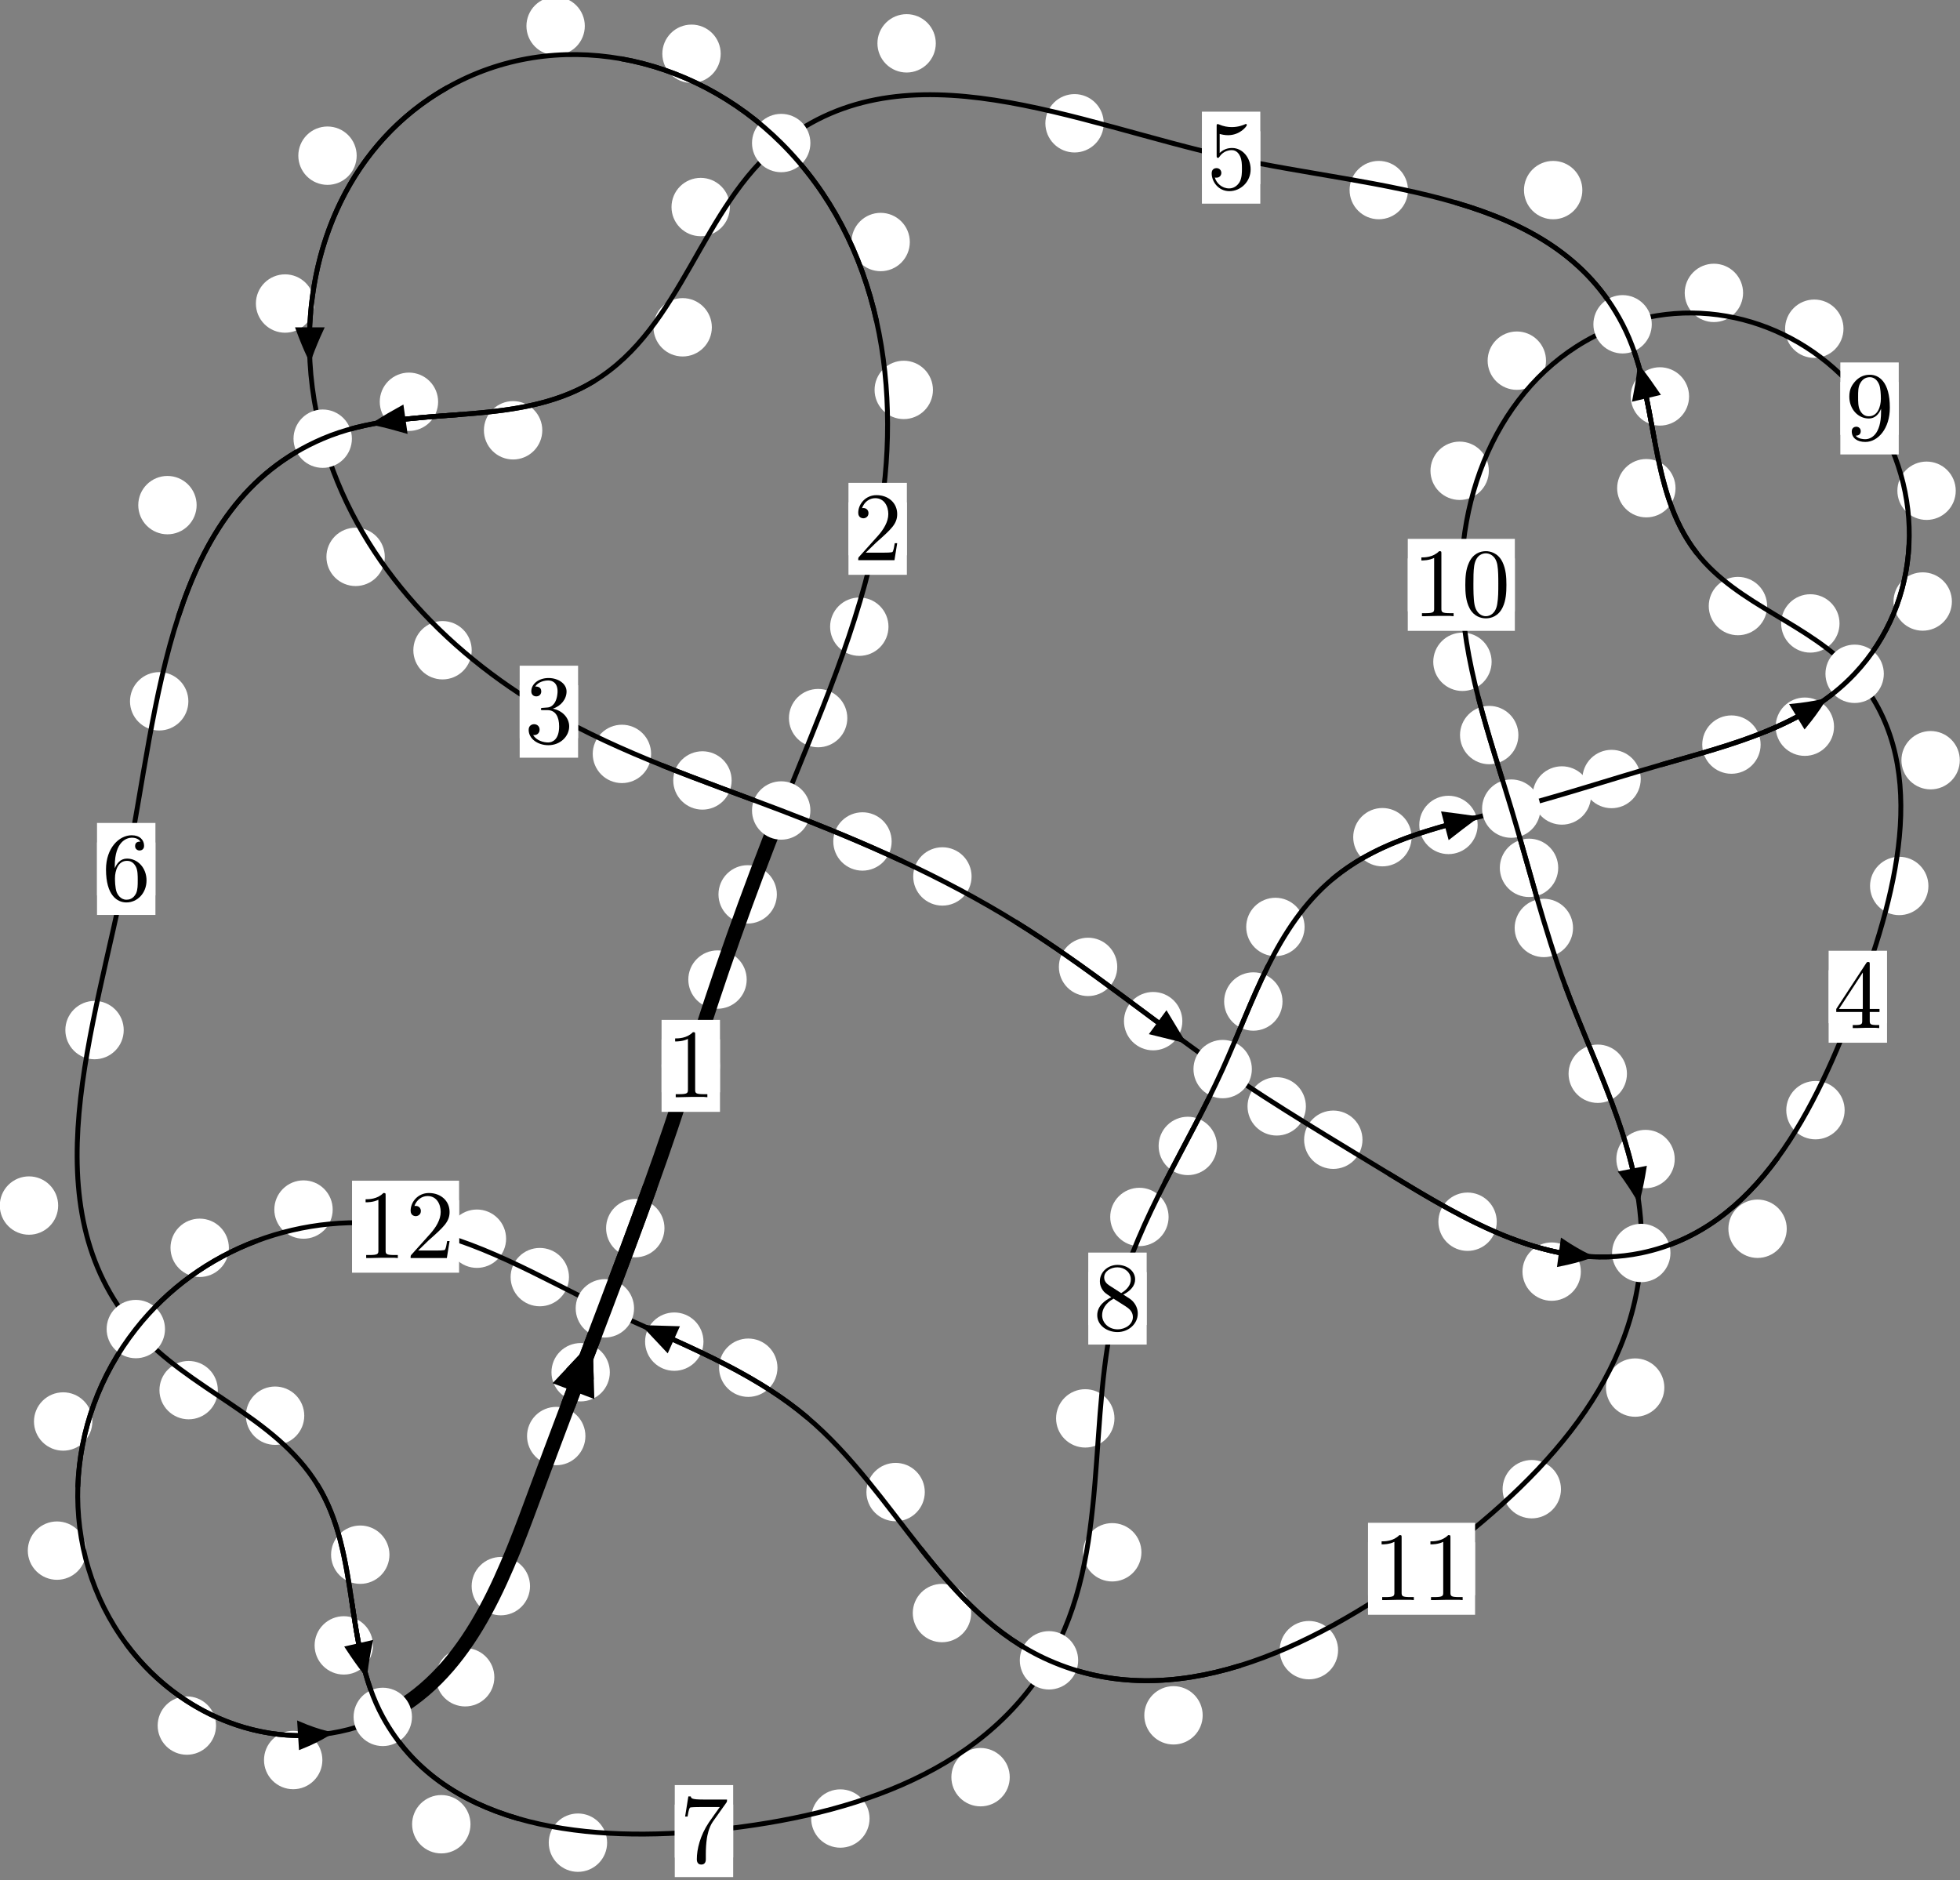 <?xml version="1.0"?>
<!-- Created by MetaPost 1.999 on 2021.07.06:0009 -->
<svg version="1.1" xmlns="http://www.w3.org/2000/svg" xmlns:xlink="http://www.w3.org/1999/xlink" width="200.717" height="192.554" viewBox="0 0 200.717 192.554">
<rect x="0" y="0" width="200.717" height="192.554" fill="#808080" stroke="none"/>
<!-- Original BoundingBox: -80.020538 -109.227600 120.696747 83.326172 -->
  <defs>
    <g transform="scale(0.01,0.01)" id="GLYPHcmr10_48">
      <path style="fill-rule: evenodd;" d="M460 -320C460 -400,455 -480,420 -554C374 -650,292 -666,250 -666C190 -666,117 -640,76 -547C44 -478,39 -400,39 -320C39 -245,43 -155,84 -79C127 2,200 22,249 22C303 22,379 1,423 -94C455 -163,460 -241,460 -320M249 -0C210 -0,151 -25,133 -121C122 -181,122 -273,122 -332C122 -396,122 -462,130 -516C149 -635,224 -644,249 -644C282 -644,348 -626,367 -527C377 -471,377 -395,377 -332C377 -257,377 -189,366 -125C351 -30,294 -0,249 -0"></path>
    </g>
    <g transform="scale(0.01,0.01)" id="GLYPHcmr10_49">
      <path style="fill-rule: evenodd;" d="M294 -640C294 -664,294 -666,271 -666C209 -602,121 -602,89 -602L89 -571C109 -571,168 -571,220 -597L220 -79C220 -43,217 -31,127 -31L95 -31L95 -0L257 -0L130 -3L217 -3L257 -3L297 -3L384 -3L419 -0L419 -31L387 -31C297 -31,294 -42,294 -79"></path>
    </g>
    <g transform="scale(0.01,0.01)" id="GLYPHcmr10_50">
      <path style="fill-rule: evenodd;" d="M127 -77L233 -180C389 -318,449 -372,449 -472C449 -586,359 -666,237 -666C124 -666,50 -574,50 -485C50 -429,100 -429,103 -429C120 -429,155 -441,155 -482C155 -508,137 -534,102 -534C94 -534,92 -534,89 -533C112 -598,166 -635,224 -635C315 -635,358 -554,358 -472C358 -392,308 -313,253 -251L61 -37C50 -26,50 -24,50 -0L421 -0L449 -174L424 -174C419 -144,412 -100,402 -85C395 -77,329 -77,307 -77"></path>
    </g>
    <g transform="scale(0.01,0.01)" id="GLYPHcmr10_51">
      <path style="fill-rule: evenodd;" d="M290 -352C372 -379,430 -449,430 -528C430 -610,342 -666,246 -666C145 -666,69 -606,69 -530C69 -497,91 -478,120 -478C151 -478,171 -500,171 -529C171 -579,124 -579,109 -579C140 -628,206 -641,242 -641C283 -641,338 -619,338 -529C338 -517,336 -459,310 -415C280 -367,246 -364,221 -363C213 -362,189 -360,182 -360C174 -359,167 -358,167 -348C167 -337,174 -337,191 -337L235 -337C317 -337,354 -269,354 -171C354 -35,285 -6,241 -6C198 -6,123 -23,88 -82C123 -77,154 -99,154 -137C154 -173,127 -193,98 -193C74 -193,42 -179,42 -135C42 -44,135 22,244 22C366 22,457 -69,457 -171C457 -253,394 -331,290 -352"></path>
    </g>
    <g transform="scale(0.01,0.01)" id="GLYPHcmr10_52">
      <path style="fill-rule: evenodd;" d="M294 -165L294 -78C294 -42,292 -31,218 -31L197 -31L197 -0L332 -0L238 -3L290 -3L332 -3L374 -3L427 -3L468 -0L468 -31L447 -31C373 -31,371 -42,371 -78L371 -165L471 -165L471 -196L371 -196L371 -651C371 -671,371 -677,355 -677C346 -677,343 -677,335 -665L28 -196L28 -165M300 -196L56 -196L300 -569"></path>
    </g>
    <g transform="scale(0.01,0.01)" id="GLYPHcmr10_53">
      <path style="fill-rule: evenodd;" d="M449 -201C449 -320,367 -420,259 -420C211 -420,168 -404,132 -369L132 -564C152 -558,185 -551,217 -551C340 -551,410 -642,410 -655C410 -661,407 -666,400 -666C399 -666,397 -666,392 -663C372 -654,323 -634,256 -634C216 -634,170 -641,123 -662C115 -665,113 -665,111 -665C101 -665,101 -657,101 -641L101 -345C101 -327,101 -319,115 -319C122 -319,124 -322,128 -328C139 -344,176 -398,257 -398C309 -398,334 -352,342 -334C358 -297,360 -258,360 -208C360 -173,360 -113,336 -71C312 -32,275 -6,229 -6C156 -6,99 -59,82 -118C85 -117,88 -116,99 -116C132 -116,149 -141,149 -165C149 -189,132 -214,99 -214C85 -214,50 -207,50 -161C50 -75,119 22,231 22C347 22,449 -74,449 -201"></path>
    </g>
    <g transform="scale(0.01,0.01)" id="GLYPHcmr10_54">
      <path style="fill-rule: evenodd;" d="M132 -328L132 -352C132 -605,256 -641,307 -641C331 -641,373 -635,395 -601C380 -601,340 -601,340 -556C340 -525,364 -510,386 -510C402 -510,432 -519,432 -558C432 -618,388 -666,305 -666C177 -666,42 -537,42 -316C42 -49,158 22,251 22C362 22,457 -72,457 -204C457 -331,368 -427,257 -427C189 -427,152 -376,132 -328M251 -6C188 -6,158 -66,152 -81C134 -128,134 -208,134 -226C134 -304,166 -404,256 -404C272 -404,318 -404,349 -342C367 -305,367 -254,367 -205C367 -157,367 -107,350 -71C320 -11,274 -6,251 -6"></path>
    </g>
    <g transform="scale(0.01,0.01)" id="GLYPHcmr10_55">
      <path style="fill-rule: evenodd;" d="M476 -609C485 -621,485 -623,485 -644L242 -644C120 -644,118 -657,114 -676L89 -676L56 -470L81 -470C84 -486,93 -549,106 -561C113 -567,191 -567,204 -567L411 -567C400 -551,321 -442,299 -409C209 -274,176 -135,176 -33C176 -23,176 22,222 22C268 22,268 -23,268 -33L268 -84C268 -139,271 -194,279 -248C283 -271,297 -357,341 -419"></path>
    </g>
    <g transform="scale(0.01,0.01)" id="GLYPHcmr10_56">
      <path style="fill-rule: evenodd;" d="M163 -457C117 -487,113 -521,113 -538C113 -599,178 -641,249 -641C322 -641,386 -589,386 -517C386 -460,347 -412,287 -377M309 -362C381 -399,430 -451,430 -517C430 -609,341 -666,250 -666C150 -666,69 -592,69 -499C69 -481,71 -436,113 -389C124 -377,161 -352,186 -335C128 -306,42 -250,42 -151C42 -45,144 22,249 22C362 22,457 -61,457 -168C457 -204,446 -249,408 -291C389 -312,373 -322,309 -362M209 -320L332 -242C360 -223,407 -193,407 -132C407 -58,332 -6,250 -6C164 -6,92 -68,92 -151C92 -209,124 -273,209 -320"></path>
    </g>
    <g transform="scale(0.01,0.01)" id="GLYPHcmr10_57">
      <path style="fill-rule: evenodd;" d="M367 -318L367 -286C367 -52,263 -6,205 -6C188 -6,134 -8,107 -42C151 -42,159 -71,159 -88C159 -119,135 -134,113 -134C97 -134,67 -125,67 -86C67 -19,121 22,206 22C335 22,457 -114,457 -329C457 -598,342 -666,253 -666C198 -666,149 -648,106 -603C65 -558,42 -516,42 -441C42 -316,130 -218,242 -218C303 -218,344 -260,367 -318M243 -241C227 -241,181 -241,150 -304C132 -341,132 -391,132 -440C132 -494,132 -541,153 -578C180 -628,218 -641,253 -641C299 -641,332 -607,349 -562C361 -530,365 -467,365 -421C365 -338,331 -241,243 -241"></path>
    </g>
  </defs>
  <path d="M76.466 100.316C76.466 99.523,76.151 98.763,75.59 98.203C75.03 97.642,74.27 97.327,73.477 97.327C72.684 97.327,71.924 97.642,71.364 98.203C70.803 98.763,70.488 99.523,70.488 100.316C70.488 101.109,70.803 101.869,71.364 102.429C71.924 102.99,72.684 103.305,73.477 103.305C74.27 103.305,75.03 102.99,75.59 102.429C76.151 101.869,76.466 101.109,76.466 100.316Z" style="fill: rgb(100%,100%,100%);stroke: none;"></path>
  <path d="M73.729 109.154C73.729 108.361,73.414 107.601,72.853 107.04C72.293 106.48,71.533 106.165,70.74 106.165C69.947 106.165,69.187 106.48,68.627 107.04C68.066 107.601,67.751 108.361,67.751 109.154C67.751 109.946,68.066 110.706,68.627 111.267C69.187 111.827,69.947 112.142,70.74 112.142C71.533 112.142,72.293 111.827,72.853 111.267C73.414 110.706,73.729 109.946,73.729 109.154Z" style="fill: rgb(100%,100%,100%);stroke: none;"></path>
  <path d="M86.77 73.54C86.77 72.748,86.455 71.988,85.894 71.427C85.334 70.867,84.574 70.552,83.781 70.552C82.988 70.552,82.228 70.867,81.668 71.427C81.107 71.988,80.792 72.748,80.792 73.54C80.792 74.333,81.107 75.093,81.668 75.654C82.228 76.214,82.988 76.529,83.781 76.529C84.574 76.529,85.334 76.214,85.894 75.654C86.455 75.093,86.77 74.333,86.77 73.54Z" style="fill: rgb(100%,100%,100%);stroke: none;"></path>
  <path d="M79.555 91.591C79.555 90.798,79.24 90.038,78.679 89.478C78.119 88.917,77.359 88.602,76.566 88.602C75.773 88.602,75.013 88.917,74.453 89.478C73.892 90.038,73.577 90.798,73.577 91.591C73.577 92.384,73.892 93.144,74.453 93.704C75.013 94.265,75.773 94.58,76.566 94.58C77.359 94.58,78.119 94.265,78.679 93.704C79.24 93.144,79.555 92.384,79.555 91.591Z" style="fill: rgb(100%,100%,100%);stroke: none;"></path>
  <path d="M95.54 39.93C95.54 39.137,95.225 38.377,94.665 37.817C94.104 37.256,93.344 36.941,92.551 36.941C91.759 36.941,90.998 37.256,90.438 37.817C89.877 38.377,89.563 39.137,89.563 39.93C89.563 40.723,89.877 41.483,90.438 42.044C90.998 42.604,91.759 42.919,92.551 42.919C93.344 42.919,94.104 42.604,94.665 42.044C95.225 41.483,95.54 40.723,95.54 39.93Z" style="fill: rgb(100%,100%,100%);stroke: none;"></path>
  <path d="M90.987 64.179C90.987 63.387,90.672 62.627,90.111 62.066C89.551 61.506,88.79 61.191,87.998 61.191C87.205 61.191,86.445 61.506,85.884 62.066C85.324 62.627,85.009 63.387,85.009 64.179C85.009 64.972,85.324 65.732,85.884 66.293C86.445 66.853,87.205 67.168,87.998 67.168C88.79 67.168,89.551 66.853,90.111 66.293C90.672 65.732,90.987 64.972,90.987 64.179Z" style="fill: rgb(100%,100%,100%);stroke: none;"></path>
  <path d="M73.805 5.507C73.805 4.715,73.49 3.954,72.929 3.394C72.369 2.833,71.609 2.519,70.816 2.519C70.023 2.519,69.263 2.833,68.703 3.394C68.142 3.954,67.827 4.715,67.827 5.507C67.827 6.3,68.142 7.06,68.703 7.621C69.263 8.181,70.023 8.496,70.816 8.496C71.609 8.496,72.369 8.181,72.929 7.621C73.49 7.06,73.805 6.3,73.805 5.507Z" style="fill: rgb(100%,100%,100%);stroke: none;"></path>
  <path d="M93.172 24.785C93.172 23.993,92.857 23.232,92.297 22.672C91.736 22.111,90.976 21.796,90.184 21.796C89.391 21.796,88.631 22.111,88.07 22.672C87.51 23.232,87.195 23.993,87.195 24.785C87.195 25.578,87.51 26.338,88.07 26.899C88.631 27.459,89.391 27.774,90.184 27.774C90.976 27.774,91.736 27.459,92.297 26.899C92.857 26.338,93.172 25.578,93.172 24.785Z" style="fill: rgb(100%,100%,100%);stroke: none;"></path>
  <path d="M36.526 15.943C36.526 15.15,36.211 14.39,35.651 13.83C35.09 13.269,34.33 12.954,33.538 12.954C32.745 12.954,31.985 13.269,31.424 13.83C30.864 14.39,30.549 15.15,30.549 15.943C30.549 16.736,30.864 17.496,31.424 18.056C31.985 18.617,32.745 18.932,33.538 18.932C34.33 18.932,35.09 18.617,35.651 18.056C36.211 17.496,36.526 16.736,36.526 15.943Z" style="fill: rgb(100%,100%,100%);stroke: none;"></path>
  <path d="M59.888 2.663C59.888 1.87,59.573 1.11,59.013 0.549C58.452 -0.011,57.692 -0.326,56.9 -0.326C56.107 -0.326,55.347 -0.011,54.786 0.549C54.226 1.11,53.911 1.87,53.911 2.663C53.911 3.455,54.226 4.215,54.786 4.776C55.347 5.336,56.107 5.651,56.9 5.651C57.692 5.651,58.452 5.336,59.013 4.776C59.573 4.215,59.888 3.455,59.888 2.663Z" style="fill: rgb(100%,100%,100%);stroke: none;"></path>
  <path d="M39.406 57.028C39.406 56.236,39.091 55.476,38.53 54.915C37.97 54.355,37.21 54.04,36.417 54.04C35.624 54.04,34.864 54.355,34.303 54.915C33.743 55.476,33.428 56.236,33.428 57.028C33.428 57.821,33.743 58.581,34.303 59.142C34.864 59.702,35.624 60.017,36.417 60.017C37.21 60.017,37.97 59.702,38.53 59.142C39.091 58.581,39.406 57.821,39.406 57.028Z" style="fill: rgb(100%,100%,100%);stroke: none;"></path>
  <path d="M32.182 31.084C32.182 30.291,31.867 29.531,31.307 28.971C30.746 28.41,29.986 28.095,29.194 28.095C28.401 28.095,27.641 28.41,27.08 28.971C26.52 29.531,26.205 30.291,26.205 31.084C26.205 31.877,26.52 32.637,27.08 33.197C27.641 33.758,28.401 34.073,29.194 34.073C29.986 34.073,30.746 33.758,31.307 33.197C31.867 32.637,32.182 31.877,32.182 31.084Z" style="fill: rgb(100%,100%,100%);stroke: none;"></path>
  <path d="M66.678 77.206C66.678 76.414,66.363 75.654,65.802 75.093C65.242 74.533,64.482 74.218,63.689 74.218C62.896 74.218,62.136 74.533,61.575 75.093C61.015 75.654,60.7 76.414,60.7 77.206C60.7 77.999,61.015 78.759,61.575 79.32C62.136 79.88,62.896 80.195,63.689 80.195C64.482 80.195,65.242 79.88,65.802 79.32C66.363 78.759,66.678 77.999,66.678 77.206Z" style="fill: rgb(100%,100%,100%);stroke: none;"></path>
  <path d="M48.306 66.59C48.306 65.797,47.991 65.037,47.431 64.476C46.87 63.916,46.11 63.601,45.318 63.601C44.525 63.601,43.765 63.916,43.204 64.476C42.644 65.037,42.329 65.797,42.329 66.59C42.329 67.382,42.644 68.143,43.204 68.703C43.765 69.264,44.525 69.578,45.318 69.578C46.11 69.578,46.87 69.264,47.431 68.703C47.991 68.143,48.306 67.382,48.306 66.59Z" style="fill: rgb(100%,100%,100%);stroke: none;"></path>
  <path d="M91.311 86.174C91.311 85.381,90.996 84.621,90.436 84.06C89.875 83.5,89.115 83.185,88.322 83.185C87.53 83.185,86.77 83.5,86.209 84.06C85.649 84.621,85.334 85.381,85.334 86.174C85.334 86.966,85.649 87.726,86.209 88.287C86.77 88.847,87.53 89.162,88.322 89.162C89.115 89.162,89.875 88.847,90.436 88.287C90.996 87.726,91.311 86.966,91.311 86.174Z" style="fill: rgb(100%,100%,100%);stroke: none;"></path>
  <path d="M74.924 79.925C74.924 79.132,74.609 78.372,74.048 77.811C73.488 77.251,72.728 76.936,71.935 76.936C71.142 76.936,70.382 77.251,69.822 77.811C69.261 78.372,68.946 79.132,68.946 79.925C68.946 80.717,69.261 81.478,69.822 82.038C70.382 82.598,71.142 82.913,71.935 82.913C72.728 82.913,73.488 82.598,74.048 82.038C74.609 81.478,74.924 80.717,74.924 79.925Z" style="fill: rgb(100%,100%,100%);stroke: none;"></path>
  <path d="M114.414 99.017C114.414 98.225,114.099 97.465,113.538 96.904C112.978 96.344,112.217 96.029,111.425 96.029C110.632 96.029,109.872 96.344,109.311 96.904C108.751 97.465,108.436 98.225,108.436 99.017C108.436 99.81,108.751 100.57,109.311 101.131C109.872 101.691,110.632 102.006,111.425 102.006C112.217 102.006,112.978 101.691,113.538 101.131C114.099 100.57,114.414 99.81,114.414 99.017Z" style="fill: rgb(100%,100%,100%);stroke: none;"></path>
  <path d="M99.496 89.754C99.496 88.962,99.181 88.202,98.621 87.641C98.06 87.081,97.3 86.766,96.507 86.766C95.715 86.766,94.954 87.081,94.394 87.641C93.834 88.202,93.519 88.962,93.519 89.754C93.519 90.547,93.834 91.307,94.394 91.868C94.954 92.428,95.715 92.743,96.507 92.743C97.3 92.743,98.06 92.428,98.621 91.868C99.181 91.307,99.496 90.547,99.496 89.754Z" style="fill: rgb(100%,100%,100%);stroke: none;"></path>
  <path d="M133.732 113.302C133.732 112.509,133.417 111.749,132.857 111.188C132.296 110.628,131.536 110.313,130.743 110.313C129.951 110.313,129.191 110.628,128.63 111.188C128.07 111.749,127.755 112.509,127.755 113.302C127.755 114.094,128.07 114.855,128.63 115.415C129.191 115.976,129.951 116.29,130.743 116.29C131.536 116.29,132.296 115.976,132.857 115.415C133.417 114.855,133.732 114.094,133.732 113.302Z" style="fill: rgb(100%,100%,100%);stroke: none;"></path>
  <path d="M121.079 104.575C121.079 103.782,120.764 103.022,120.204 102.461C119.643 101.901,118.883 101.586,118.091 101.586C117.298 101.586,116.538 101.901,115.977 102.461C115.417 103.022,115.102 103.782,115.102 104.575C115.102 105.367,115.417 106.128,115.977 106.688C116.538 107.249,117.298 107.564,118.091 107.564C118.883 107.564,119.643 107.249,120.204 106.688C120.764 106.128,121.079 105.367,121.079 104.575Z" style="fill: rgb(100%,100%,100%);stroke: none;"></path>
  <path d="M153.277 125.114C153.277 124.322,152.963 123.562,152.402 123.001C151.842 122.441,151.081 122.126,150.289 122.126C149.496 122.126,148.736 122.441,148.175 123.001C147.615 123.562,147.3 124.322,147.3 125.114C147.3 125.907,147.615 126.667,148.175 127.228C148.736 127.788,149.496 128.103,150.289 128.103C151.081 128.103,151.842 127.788,152.402 127.228C152.963 126.667,153.277 125.907,153.277 125.114Z" style="fill: rgb(100%,100%,100%);stroke: none;"></path>
  <path d="M139.527 116.719C139.527 115.926,139.212 115.166,138.652 114.605C138.091 114.045,137.331 113.73,136.538 113.73C135.746 113.73,134.985 114.045,134.425 114.605C133.864 115.166,133.55 115.926,133.55 116.719C133.55 117.511,133.864 118.271,134.425 118.832C134.985 119.392,135.746 119.707,136.538 119.707C137.331 119.707,138.091 119.392,138.652 118.832C139.212 118.271,139.527 117.511,139.527 116.719Z" style="fill: rgb(100%,100%,100%);stroke: none;"></path>
  <path d="M182.975 125.835C182.975 125.042,182.66 124.282,182.1 123.722C181.539 123.161,180.779 122.846,179.987 122.846C179.194 122.846,178.434 123.161,177.873 123.722C177.313 124.282,176.998 125.042,176.998 125.835C176.998 126.628,177.313 127.388,177.873 127.948C178.434 128.509,179.194 128.824,179.987 128.824C180.779 128.824,181.539 128.509,182.1 127.948C182.66 127.388,182.975 126.628,182.975 125.835Z" style="fill: rgb(100%,100%,100%);stroke: none;"></path>
  <path d="M161.89 130.224C161.89 129.431,161.575 128.671,161.014 128.111C160.454 127.55,159.694 127.235,158.901 127.235C158.108 127.235,157.348 127.55,156.788 128.111C156.227 128.671,155.912 129.431,155.912 130.224C155.912 131.017,156.227 131.777,156.788 132.337C157.348 132.898,158.108 133.213,158.901 133.213C159.694 133.213,160.454 132.898,161.014 132.337C161.575 131.777,161.89 131.017,161.89 130.224Z" style="fill: rgb(100%,100%,100%);stroke: none;"></path>
  <path d="M197.482 90.73C197.482 89.937,197.167 89.177,196.606 88.617C196.046 88.056,195.286 87.741,194.493 87.741C193.7 87.741,192.94 88.056,192.38 88.617C191.819 89.177,191.504 89.937,191.504 90.73C191.504 91.523,191.819 92.283,192.38 92.843C192.94 93.404,193.7 93.719,194.493 93.719C195.286 93.719,196.046 93.404,196.606 92.843C197.167 92.283,197.482 91.523,197.482 90.73Z" style="fill: rgb(100%,100%,100%);stroke: none;"></path>
  <path d="M188.903 113.691C188.903 112.899,188.588 112.138,188.028 111.578C187.467 111.018,186.707 110.703,185.914 110.703C185.122 110.703,184.361 111.018,183.801 111.578C183.241 112.138,182.926 112.899,182.926 113.691C182.926 114.484,183.241 115.244,183.801 115.805C184.361 116.365,185.122 116.68,185.914 116.68C186.707 116.68,187.467 116.365,188.028 115.805C188.588 115.244,188.903 114.484,188.903 113.691Z" style="fill: rgb(100%,100%,100%);stroke: none;"></path>
  <path d="M188.38 63.844C188.38 63.051,188.065 62.291,187.504 61.731C186.944 61.17,186.184 60.855,185.391 60.855C184.598 60.855,183.838 61.17,183.278 61.731C182.717 62.291,182.402 63.051,182.402 63.844C182.402 64.637,182.717 65.397,183.278 65.958C183.838 66.518,184.598 66.833,185.391 66.833C186.184 66.833,186.944 66.518,187.504 65.958C188.065 65.397,188.38 64.637,188.38 63.844Z" style="fill: rgb(100%,100%,100%);stroke: none;"></path>
  <path d="M200.697 77.851C200.697 77.059,200.382 76.299,199.821 75.738C199.261 75.178,198.501 74.863,197.708 74.863C196.915 74.863,196.155 75.178,195.595 75.738C195.034 76.299,194.719 77.059,194.719 77.851C194.719 78.644,195.034 79.404,195.595 79.965C196.155 80.525,196.915 80.84,197.708 80.84C198.501 80.84,199.261 80.525,199.821 79.965C200.382 79.404,200.697 78.644,200.697 77.851Z" style="fill: rgb(100%,100%,100%);stroke: none;"></path>
  <path d="M171.585 49.995C171.585 49.202,171.27 48.442,170.71 47.882C170.149 47.321,169.389 47.006,168.596 47.006C167.803 47.006,167.043 47.321,166.483 47.882C165.922 48.442,165.607 49.202,165.607 49.995C165.607 50.788,165.922 51.548,166.483 52.108C167.043 52.669,167.803 52.984,168.596 52.984C169.389 52.984,170.149 52.669,170.71 52.108C171.27 51.548,171.585 50.788,171.585 49.995Z" style="fill: rgb(100%,100%,100%);stroke: none;"></path>
  <path d="M180.966 62.066C180.966 61.273,180.651 60.513,180.09 59.952C179.53 59.392,178.77 59.077,177.977 59.077C177.184 59.077,176.424 59.392,175.864 59.952C175.303 60.513,174.988 61.273,174.988 62.066C174.988 62.858,175.303 63.619,175.864 64.179C176.424 64.74,177.184 65.054,177.977 65.054C178.77 65.054,179.53 64.74,180.09 64.179C180.651 63.619,180.966 62.858,180.966 62.066Z" style="fill: rgb(100%,100%,100%);stroke: none;"></path>
  <path d="M162.043 19.467C162.043 18.675,161.728 17.915,161.167 17.354C160.607 16.794,159.846 16.479,159.054 16.479C158.261 16.479,157.501 16.794,156.94 17.354C156.38 17.915,156.065 18.675,156.065 19.467C156.065 20.26,156.38 21.02,156.94 21.581C157.501 22.141,158.261 22.456,159.054 22.456C159.846 22.456,160.607 22.141,161.167 21.581C161.728 21.02,162.043 20.26,162.043 19.467Z" style="fill: rgb(100%,100%,100%);stroke: none;"></path>
  <path d="M172.973 40.597C172.973 39.805,172.658 39.045,172.098 38.484C171.537 37.924,170.777 37.609,169.984 37.609C169.192 37.609,168.432 37.924,167.871 38.484C167.311 39.045,166.996 39.805,166.996 40.597C166.996 41.39,167.311 42.15,167.871 42.711C168.432 43.271,169.192 43.586,169.984 43.586C170.777 43.586,171.537 43.271,172.098 42.711C172.658 42.15,172.973 41.39,172.973 40.597Z" style="fill: rgb(100%,100%,100%);stroke: none;"></path>
  <path d="M113.03 12.626C113.03 11.833,112.715 11.073,112.155 10.512C111.595 9.952,110.834 9.637,110.042 9.637C109.249 9.637,108.489 9.952,107.928 10.512C107.368 11.073,107.053 11.833,107.053 12.626C107.053 13.418,107.368 14.179,107.928 14.739C108.489 15.3,109.249 15.615,110.042 15.615C110.834 15.615,111.595 15.3,112.155 14.739C112.715 14.179,113.03 13.418,113.03 12.626Z" style="fill: rgb(100%,100%,100%);stroke: none;"></path>
  <path d="M144.185 19.466C144.185 18.674,143.87 17.913,143.309 17.353C142.749 16.792,141.989 16.478,141.196 16.478C140.403 16.478,139.643 16.792,139.083 17.353C138.522 17.913,138.207 18.674,138.207 19.466C138.207 20.259,138.522 21.019,139.083 21.58C139.643 22.14,140.403 22.455,141.196 22.455C141.989 22.455,142.749 22.14,143.309 21.58C143.87 21.019,144.185 20.259,144.185 19.466Z" style="fill: rgb(100%,100%,100%);stroke: none;"></path>
  <path d="M74.744 21.203C74.744 20.41,74.429 19.65,73.869 19.09C73.308 18.529,72.548 18.214,71.755 18.214C70.963 18.214,70.203 18.529,69.642 19.09C69.082 19.65,68.767 20.41,68.767 21.203C68.767 21.996,69.082 22.756,69.642 23.316C70.203 23.877,70.963 24.192,71.755 24.192C72.548 24.192,73.308 23.877,73.869 23.316C74.429 22.756,74.744 21.996,74.744 21.203Z" style="fill: rgb(100%,100%,100%);stroke: none;"></path>
  <path d="M95.832 4.438C95.832 3.646,95.517 2.886,94.957 2.325C94.396 1.765,93.636 1.45,92.844 1.45C92.051 1.45,91.291 1.765,90.73 2.325C90.17 2.886,89.855 3.646,89.855 4.438C89.855 5.231,90.17 5.991,90.73 6.552C91.291 7.112,92.051 7.427,92.844 7.427C93.636 7.427,94.396 7.112,94.957 6.552C95.517 5.991,95.832 5.231,95.832 4.438Z" style="fill: rgb(100%,100%,100%);stroke: none;"></path>
  <path d="M55.534 44.066C55.534 43.273,55.219 42.513,54.658 41.952C54.098 41.392,53.338 41.077,52.545 41.077C51.752 41.077,50.992 41.392,50.432 41.952C49.871 42.513,49.556 43.273,49.556 44.066C49.556 44.859,49.871 45.619,50.432 46.179C50.992 46.74,51.752 47.055,52.545 47.055C53.338 47.055,54.098 46.74,54.658 46.179C55.219 45.619,55.534 44.859,55.534 44.066Z" style="fill: rgb(100%,100%,100%);stroke: none;"></path>
  <path d="M72.898 33.518C72.898 32.725,72.583 31.965,72.022 31.405C71.462 30.844,70.702 30.529,69.909 30.529C69.116 30.529,68.356 30.844,67.796 31.405C67.235 31.965,66.92 32.725,66.92 33.518C66.92 34.311,67.235 35.071,67.796 35.632C68.356 36.192,69.116 36.507,69.909 36.507C70.702 36.507,71.462 36.192,72.022 35.632C72.583 35.071,72.898 34.311,72.898 33.518Z" style="fill: rgb(100%,100%,100%);stroke: none;"></path>
  <path d="M20.136 51.73C20.136 50.937,19.821 50.177,19.261 49.616C18.7 49.056,17.94 48.741,17.147 48.741C16.355 48.741,15.594 49.056,15.034 49.616C14.473 50.177,14.159 50.937,14.159 51.73C14.159 52.522,14.473 53.282,15.034 53.843C15.594 54.403,16.355 54.718,17.147 54.718C17.94 54.718,18.7 54.403,19.261 53.843C19.821 53.282,20.136 52.522,20.136 51.73Z" style="fill: rgb(100%,100%,100%);stroke: none;"></path>
  <path d="M44.867 41.146C44.867 40.353,44.552 39.593,43.992 39.032C43.431 38.472,42.671 38.157,41.878 38.157C41.086 38.157,40.326 38.472,39.765 39.032C39.205 39.593,38.89 40.353,38.89 41.146C38.89 41.938,39.205 42.698,39.765 43.259C40.326 43.819,41.086 44.134,41.878 44.134C42.671 44.134,43.431 43.819,43.992 43.259C44.552 42.698,44.867 41.938,44.867 41.146Z" style="fill: rgb(100%,100%,100%);stroke: none;"></path>
  <path d="M12.67 105.49C12.67 104.697,12.355 103.937,11.795 103.377C11.234 102.816,10.474 102.501,9.681 102.501C8.889 102.501,8.129 102.816,7.568 103.377C7.008 103.937,6.693 104.697,6.693 105.49C6.693 106.283,7.008 107.043,7.568 107.603C8.129 108.164,8.889 108.479,9.681 108.479C10.474 108.479,11.234 108.164,11.795 107.603C12.355 107.043,12.67 106.283,12.67 105.49Z" style="fill: rgb(100%,100%,100%);stroke: none;"></path>
  <path d="M19.29 71.82C19.29 71.027,18.975 70.267,18.415 69.707C17.854 69.146,17.094 68.831,16.301 68.831C15.509 68.831,14.748 69.146,14.188 69.707C13.627 70.267,13.312 71.027,13.312 71.82C13.312 72.613,13.627 73.373,14.188 73.933C14.748 74.494,15.509 74.809,16.301 74.809C17.094 74.809,17.854 74.494,18.415 73.933C18.975 73.373,19.29 72.613,19.29 71.82Z" style="fill: rgb(100%,100%,100%);stroke: none;"></path>
  <path d="M22.307 142.362C22.307 141.569,21.992 140.809,21.432 140.248C20.871 139.688,20.111 139.373,19.318 139.373C18.526 139.373,17.765 139.688,17.205 140.248C16.644 140.809,16.329 141.569,16.329 142.362C16.329 143.154,16.644 143.914,17.205 144.475C17.765 145.035,18.526 145.35,19.318 145.35C20.111 145.35,20.871 145.035,21.432 144.475C21.992 143.914,22.307 143.154,22.307 142.362Z" style="fill: rgb(100%,100%,100%);stroke: none;"></path>
  <path d="M5.957 123.459C5.957 122.666,5.642 121.906,5.082 121.345C4.521 120.785,3.761 120.47,2.968 120.47C2.176 120.47,1.415 120.785,0.855 121.345C0.294 121.906,-0.021 122.666,-0.021 123.459C-0.021 124.251,0.294 125.012,0.855 125.572C1.415 126.132,2.176 126.447,2.968 126.447C3.761 126.447,4.521 126.132,5.082 125.572C5.642 125.012,5.957 124.251,5.957 123.459Z" style="fill: rgb(100%,100%,100%);stroke: none;"></path>
  <path d="M39.882 159.214C39.882 158.421,39.567 157.661,39.006 157.1C38.446 156.54,37.686 156.225,36.893 156.225C36.1 156.225,35.34 156.54,34.78 157.1C34.219 157.661,33.904 158.421,33.904 159.214C33.904 160.006,34.219 160.767,34.78 161.327C35.34 161.888,36.1 162.202,36.893 162.202C37.686 162.202,38.446 161.888,39.006 161.327C39.567 160.767,39.882 160.006,39.882 159.214Z" style="fill: rgb(100%,100%,100%);stroke: none;"></path>
  <path d="M31.159 144.98C31.159 144.187,30.844 143.427,30.284 142.867C29.723 142.306,28.963 141.991,28.171 141.991C27.378 141.991,26.618 142.306,26.057 142.867C25.497 143.427,25.182 144.187,25.182 144.98C25.182 145.773,25.497 146.533,26.057 147.093C26.618 147.654,27.378 147.969,28.171 147.969C28.963 147.969,29.723 147.654,30.284 147.093C30.844 146.533,31.159 145.773,31.159 144.98Z" style="fill: rgb(100%,100%,100%);stroke: none;"></path>
  <path d="M48.181 186.817C48.181 186.025,47.866 185.265,47.305 184.704C46.745 184.144,45.985 183.829,45.192 183.829C44.399 183.829,43.639 184.144,43.079 184.704C42.518 185.265,42.203 186.025,42.203 186.817C42.203 187.61,42.518 188.37,43.079 188.931C43.639 189.491,44.399 189.806,45.192 189.806C45.985 189.806,46.745 189.491,47.305 188.931C47.866 188.37,48.181 187.61,48.181 186.817Z" style="fill: rgb(100%,100%,100%);stroke: none;"></path>
  <path d="M38.196 168.502C38.196 167.709,37.881 166.949,37.32 166.388C36.76 165.828,36 165.513,35.207 165.513C34.414 165.513,33.654 165.828,33.094 166.388C32.533 166.949,32.218 167.709,32.218 168.502C32.218 169.294,32.533 170.055,33.094 170.615C33.654 171.175,34.414 171.49,35.207 171.49C36 171.49,36.76 171.175,37.32 170.615C37.881 170.055,38.196 169.294,38.196 168.502Z" style="fill: rgb(100%,100%,100%);stroke: none;"></path>
  <path d="M89.047 186.232C89.047 185.44,88.732 184.679,88.171 184.119C87.611 183.558,86.851 183.244,86.058 183.244C85.265 183.244,84.505 183.558,83.945 184.119C83.384 184.679,83.069 185.44,83.069 186.232C83.069 187.025,83.384 187.785,83.945 188.346C84.505 188.906,85.265 189.221,86.058 189.221C86.851 189.221,87.611 188.906,88.171 188.346C88.732 187.785,89.047 187.025,89.047 186.232Z" style="fill: rgb(100%,100%,100%);stroke: none;"></path>
  <path d="M62.173 188.705C62.173 187.912,61.859 187.152,61.298 186.592C60.738 186.031,59.977 185.716,59.185 185.716C58.392 185.716,57.632 186.031,57.071 186.592C56.511 187.152,56.196 187.912,56.196 188.705C56.196 189.498,56.511 190.258,57.071 190.818C57.632 191.379,58.392 191.694,59.185 191.694C59.977 191.694,60.738 191.379,61.298 190.818C61.859 190.258,62.173 189.498,62.173 188.705Z" style="fill: rgb(100%,100%,100%);stroke: none;"></path>
  <path d="M116.889 158.967C116.889 158.174,116.574 157.414,116.014 156.854C115.453 156.293,114.693 155.978,113.9 155.978C113.108 155.978,112.348 156.293,111.787 156.854C111.227 157.414,110.912 158.174,110.912 158.967C110.912 159.76,111.227 160.52,111.787 161.08C112.348 161.641,113.108 161.956,113.9 161.956C114.693 161.956,115.453 161.641,116.014 161.08C116.574 160.52,116.889 159.76,116.889 158.967Z" style="fill: rgb(100%,100%,100%);stroke: none;"></path>
  <path d="M103.405 181.998C103.405 181.205,103.09 180.445,102.529 179.885C101.969 179.324,101.209 179.009,100.416 179.009C99.623 179.009,98.863 179.324,98.303 179.885C97.742 180.445,97.427 181.205,97.427 181.998C97.427 182.791,97.742 183.551,98.303 184.111C98.863 184.672,99.623 184.987,100.416 184.987C101.209 184.987,101.969 184.672,102.529 184.111C103.09 183.551,103.405 182.791,103.405 181.998Z" style="fill: rgb(100%,100%,100%);stroke: none;"></path>
  <path d="M119.672 124.627C119.672 123.834,119.357 123.074,118.796 122.514C118.236 121.953,117.476 121.638,116.683 121.638C115.89 121.638,115.13 121.953,114.57 122.514C114.009 123.074,113.694 123.834,113.694 124.627C113.694 125.42,114.009 126.18,114.57 126.74C115.13 127.301,115.89 127.616,116.683 127.616C117.476 127.616,118.236 127.301,118.796 126.74C119.357 126.18,119.672 125.42,119.672 124.627Z" style="fill: rgb(100%,100%,100%);stroke: none;"></path>
  <path d="M114.127 145.254C114.127 144.461,113.812 143.701,113.251 143.14C112.691 142.58,111.931 142.265,111.138 142.265C110.345 142.265,109.585 142.58,109.025 143.14C108.464 143.701,108.149 144.461,108.149 145.254C108.149 146.046,108.464 146.807,109.025 147.367C109.585 147.928,110.345 148.242,111.138 148.242C111.931 148.242,112.691 147.928,113.251 147.367C113.812 146.807,114.127 146.046,114.127 145.254Z" style="fill: rgb(100%,100%,100%);stroke: none;"></path>
  <path d="M131.338 102.563C131.338 101.77,131.023 101.01,130.462 100.45C129.902 99.889,129.141 99.574,128.349 99.574C127.556 99.574,126.796 99.889,126.235 100.45C125.675 101.01,125.36 101.77,125.36 102.563C125.36 103.356,125.675 104.116,126.235 104.676C126.796 105.237,127.556 105.552,128.349 105.552C129.141 105.552,129.902 105.237,130.462 104.676C131.023 104.116,131.338 103.356,131.338 102.563Z" style="fill: rgb(100%,100%,100%);stroke: none;"></path>
  <path d="M124.628 117.353C124.628 116.56,124.314 115.8,123.753 115.24C123.193 114.679,122.432 114.364,121.64 114.364C120.847 114.364,120.087 114.679,119.526 115.24C118.966 115.8,118.651 116.56,118.651 117.353C118.651 118.146,118.966 118.906,119.526 119.466C120.087 120.027,120.847 120.342,121.64 120.342C122.432 120.342,123.193 120.027,123.753 119.466C124.314 118.906,124.628 118.146,124.628 117.353Z" style="fill: rgb(100%,100%,100%);stroke: none;"></path>
  <path d="M144.556 85.735C144.556 84.943,144.241 84.182,143.68 83.622C143.12 83.061,142.36 82.747,141.567 82.747C140.774 82.747,140.014 83.061,139.454 83.622C138.893 84.182,138.578 84.943,138.578 85.735C138.578 86.528,138.893 87.288,139.454 87.849C140.014 88.409,140.774 88.724,141.567 88.724C142.36 88.724,143.12 88.409,143.68 87.849C144.241 87.288,144.556 86.528,144.556 85.735Z" style="fill: rgb(100%,100%,100%);stroke: none;"></path>
  <path d="M133.598 94.927C133.598 94.134,133.283 93.374,132.723 92.814C132.162 92.253,131.402 91.938,130.609 91.938C129.817 91.938,129.057 92.253,128.496 92.814C127.936 93.374,127.621 94.134,127.621 94.927C127.621 95.72,127.936 96.48,128.496 97.04C129.057 97.601,129.817 97.916,130.609 97.916C131.402 97.916,132.162 97.601,132.723 97.04C133.283 96.48,133.598 95.72,133.598 94.927Z" style="fill: rgb(100%,100%,100%);stroke: none;"></path>
  <path d="M162.935 81.464C162.935 80.671,162.62 79.911,162.06 79.35C161.499 78.79,160.739 78.475,159.947 78.475C159.154 78.475,158.394 78.79,157.833 79.35C157.273 79.911,156.958 80.671,156.958 81.464C156.958 82.256,157.273 83.016,157.833 83.577C158.394 84.137,159.154 84.452,159.947 84.452C160.739 84.452,161.499 84.137,162.06 83.577C162.62 83.016,162.935 82.256,162.935 81.464Z" style="fill: rgb(100%,100%,100%);stroke: none;"></path>
  <path d="M151.321 84.481C151.321 83.688,151.006 82.928,150.446 82.367C149.885 81.807,149.125 81.492,148.332 81.492C147.54 81.492,146.779 81.807,146.219 82.367C145.658 82.928,145.344 83.688,145.344 84.481C145.344 85.273,145.658 86.033,146.219 86.594C146.779 87.154,147.54 87.469,148.332 87.469C149.125 87.469,149.885 87.154,150.446 86.594C151.006 86.033,151.321 85.273,151.321 84.481Z" style="fill: rgb(100%,100%,100%);stroke: none;"></path>
  <path d="M180.299 76.253C180.299 75.46,179.984 74.7,179.423 74.139C178.863 73.579,178.103 73.264,177.31 73.264C176.517 73.264,175.757 73.579,175.197 74.139C174.636 74.7,174.321 75.46,174.321 76.253C174.321 77.045,174.636 77.805,175.197 78.366C175.757 78.926,176.517 79.241,177.31 79.241C178.103 79.241,178.863 78.926,179.423 78.366C179.984 77.805,180.299 77.045,180.299 76.253Z" style="fill: rgb(100%,100%,100%);stroke: none;"></path>
  <path d="M168.022 79.778C168.022 78.985,167.707 78.225,167.147 77.665C166.586 77.104,165.826 76.789,165.033 76.789C164.241 76.789,163.481 77.104,162.92 77.665C162.36 78.225,162.045 78.985,162.045 79.778C162.045 80.571,162.36 81.331,162.92 81.891C163.481 82.452,164.241 82.767,165.033 82.767C165.826 82.767,166.586 82.452,167.147 81.891C167.707 81.331,168.022 80.571,168.022 79.778Z" style="fill: rgb(100%,100%,100%);stroke: none;"></path>
  <path d="M199.887 61.601C199.887 60.808,199.572 60.048,199.011 59.487C198.451 58.927,197.691 58.612,196.898 58.612C196.105 58.612,195.345 58.927,194.785 59.487C194.224 60.048,193.909 60.808,193.909 61.601C193.909 62.393,194.224 63.153,194.785 63.714C195.345 64.274,196.105 64.589,196.898 64.589C197.691 64.589,198.451 64.274,199.011 63.714C199.572 63.153,199.887 62.393,199.887 61.601Z" style="fill: rgb(100%,100%,100%);stroke: none;"></path>
  <path d="M187.816 74.42C187.816 73.627,187.501 72.867,186.941 72.306C186.38 71.746,185.62 71.431,184.828 71.431C184.035 71.431,183.275 71.746,182.714 72.306C182.154 72.867,181.839 73.627,181.839 74.42C181.839 75.212,182.154 75.973,182.714 76.533C183.275 77.094,184.035 77.408,184.828 77.408C185.62 77.408,186.38 77.094,186.941 76.533C187.501 75.973,187.816 75.212,187.816 74.42Z" style="fill: rgb(100%,100%,100%);stroke: none;"></path>
  <path d="M188.785 33.663C188.785 32.871,188.47 32.111,187.909 31.55C187.349 30.99,186.589 30.675,185.796 30.675C185.003 30.675,184.243 30.99,183.683 31.55C183.122 32.111,182.807 32.871,182.807 33.663C182.807 34.456,183.122 35.216,183.683 35.777C184.243 36.337,185.003 36.652,185.796 36.652C186.589 36.652,187.349 36.337,187.909 35.777C188.47 35.216,188.785 34.456,188.785 33.663Z" style="fill: rgb(100%,100%,100%);stroke: none;"></path>
  <path d="M200.282 50.257C200.282 49.464,199.967 48.704,199.406 48.143C198.846 47.583,198.086 47.268,197.293 47.268C196.5 47.268,195.74 47.583,195.18 48.143C194.619 48.704,194.304 49.464,194.304 50.257C194.304 51.049,194.619 51.81,195.18 52.37C195.74 52.93,196.5 53.245,197.293 53.245C198.086 53.245,198.846 52.93,199.406 52.37C199.967 51.81,200.282 51.049,200.282 50.257Z" style="fill: rgb(100%,100%,100%);stroke: none;"></path>
  <path d="M158.322 36.935C158.322 36.142,158.007 35.382,157.446 34.822C156.886 34.261,156.126 33.946,155.333 33.946C154.54 33.946,153.78 34.261,153.22 34.822C152.659 35.382,152.344 36.142,152.344 36.935C152.344 37.728,152.659 38.488,153.22 39.048C153.78 39.609,154.54 39.924,155.333 39.924C156.126 39.924,156.886 39.609,157.446 39.048C158.007 38.488,158.322 37.728,158.322 36.935Z" style="fill: rgb(100%,100%,100%);stroke: none;"></path>
  <path d="M178.503 29.995C178.503 29.202,178.188 28.442,177.628 27.881C177.067 27.321,176.307 27.006,175.514 27.006C174.722 27.006,173.961 27.321,173.401 27.881C172.841 28.442,172.526 29.202,172.526 29.995C172.526 30.787,172.841 31.548,173.401 32.108C173.961 32.669,174.722 32.984,175.514 32.984C176.307 32.984,177.067 32.669,177.628 32.108C178.188 31.548,178.503 30.787,178.503 29.995Z" style="fill: rgb(100%,100%,100%);stroke: none;"></path>
  <path d="M152.752 67.774C152.752 66.982,152.437 66.221,151.877 65.661C151.316 65.1,150.556 64.786,149.764 64.786C148.971 64.786,148.211 65.1,147.65 65.661C147.09 66.221,146.775 66.982,146.775 67.774C146.775 68.567,147.09 69.327,147.65 69.888C148.211 70.448,148.971 70.763,149.764 70.763C150.556 70.763,151.316 70.448,151.877 69.888C152.437 69.327,152.752 68.567,152.752 67.774Z" style="fill: rgb(100%,100%,100%);stroke: none;"></path>
  <path d="M152.467 48.212C152.467 47.42,152.152 46.659,151.591 46.099C151.031 45.539,150.271 45.224,149.478 45.224C148.685 45.224,147.925 45.539,147.365 46.099C146.804 46.659,146.489 47.42,146.489 48.212C146.489 49.005,146.804 49.765,147.365 50.326C147.925 50.886,148.685 51.201,149.478 51.201C150.271 51.201,151.031 50.886,151.591 50.326C152.152 49.765,152.467 49.005,152.467 48.212Z" style="fill: rgb(100%,100%,100%);stroke: none;"></path>
  <path d="M159.571 88.873C159.571 88.081,159.256 87.321,158.695 86.76C158.135 86.2,157.375 85.885,156.582 85.885C155.789 85.885,155.029 86.2,154.469 86.76C153.908 87.321,153.593 88.081,153.593 88.873C153.593 89.666,153.908 90.426,154.469 90.987C155.029 91.547,155.789 91.862,156.582 91.862C157.375 91.862,158.135 91.547,158.695 90.987C159.256 90.426,159.571 89.666,159.571 88.873Z" style="fill: rgb(100%,100%,100%);stroke: none;"></path>
  <path d="M155.493 75.276C155.493 74.484,155.178 73.723,154.617 73.163C154.057 72.603,153.297 72.288,152.504 72.288C151.711 72.288,150.951 72.603,150.391 73.163C149.83 73.723,149.515 74.484,149.515 75.276C149.515 76.069,149.83 76.829,150.391 77.39C150.951 77.95,151.711 78.265,152.504 78.265C153.297 78.265,154.057 77.95,154.617 77.39C155.178 76.829,155.493 76.069,155.493 75.276Z" style="fill: rgb(100%,100%,100%);stroke: none;"></path>
  <path d="M166.61 109.961C166.61 109.168,166.295 108.408,165.734 107.847C165.174 107.287,164.413 106.972,163.621 106.972C162.828 106.972,162.068 107.287,161.507 107.847C160.947 108.408,160.632 109.168,160.632 109.961C160.632 110.753,160.947 111.514,161.507 112.074C162.068 112.634,162.828 112.949,163.621 112.949C164.413 112.949,165.174 112.634,165.734 112.074C166.295 111.514,166.61 110.753,166.61 109.961Z" style="fill: rgb(100%,100%,100%);stroke: none;"></path>
  <path d="M161.089 95.032C161.089 94.239,160.774 93.479,160.214 92.918C159.653 92.358,158.893 92.043,158.1 92.043C157.308 92.043,156.547 92.358,155.987 92.918C155.426 93.479,155.112 94.239,155.112 95.032C155.112 95.824,155.426 96.585,155.987 97.145C156.547 97.706,157.308 98.021,158.1 98.021C158.893 98.021,159.653 97.706,160.214 97.145C160.774 96.585,161.089 95.824,161.089 95.032Z" style="fill: rgb(100%,100%,100%);stroke: none;"></path>
  <path d="M170.439 142.1C170.439 141.308,170.124 140.547,169.563 139.987C169.003 139.426,168.243 139.112,167.45 139.112C166.657 139.112,165.897 139.426,165.337 139.987C164.776 140.547,164.461 141.308,164.461 142.1C164.461 142.893,164.776 143.653,165.337 144.214C165.897 144.774,166.657 145.089,167.45 145.089C168.243 145.089,169.003 144.774,169.563 144.214C170.124 143.653,170.439 142.893,170.439 142.1Z" style="fill: rgb(100%,100%,100%);stroke: none;"></path>
  <path d="M171.502 118.695C171.502 117.902,171.187 117.142,170.626 116.581C170.066 116.021,169.306 115.706,168.513 115.706C167.72 115.706,166.96 116.021,166.4 116.581C165.839 117.142,165.524 117.902,165.524 118.695C165.524 119.487,165.839 120.248,166.4 120.808C166.96 121.368,167.72 121.683,168.513 121.683C169.306 121.683,170.066 121.368,170.626 120.808C171.187 120.248,171.502 119.487,171.502 118.695Z" style="fill: rgb(100%,100%,100%);stroke: none;"></path>
  <path d="M137.029 168.989C137.029 168.197,136.714 167.437,136.154 166.876C135.593 166.316,134.833 166.001,134.04 166.001C133.248 166.001,132.487 166.316,131.927 166.876C131.366 167.437,131.052 168.197,131.052 168.989C131.052 169.782,131.366 170.542,131.927 171.103C132.487 171.663,133.248 171.978,134.04 171.978C134.833 171.978,135.593 171.663,136.154 171.103C136.714 170.542,137.029 169.782,137.029 168.989Z" style="fill: rgb(100%,100%,100%);stroke: none;"></path>
  <path d="M159.853 152.505C159.853 151.712,159.538 150.952,158.978 150.391C158.417 149.831,157.657 149.516,156.864 149.516C156.072 149.516,155.311 149.831,154.751 150.391C154.19 150.952,153.876 151.712,153.876 152.505C153.876 153.297,154.19 154.058,154.751 154.618C155.311 155.179,156.072 155.494,156.864 155.494C157.657 155.494,158.417 155.179,158.978 154.618C159.538 154.058,159.853 153.297,159.853 152.505Z" style="fill: rgb(100%,100%,100%);stroke: none;"></path>
  <path d="M99.453 165.19C99.453 164.398,99.138 163.637,98.577 163.077C98.017 162.516,97.257 162.202,96.464 162.202C95.671 162.202,94.911 162.516,94.351 163.077C93.79 163.637,93.475 164.398,93.475 165.19C93.475 165.983,93.79 166.743,94.351 167.304C94.911 167.864,95.671 168.179,96.464 168.179C97.257 168.179,98.017 167.864,98.577 167.304C99.138 166.743,99.453 165.983,99.453 165.19Z" style="fill: rgb(100%,100%,100%);stroke: none;"></path>
  <path d="M123.162 175.665C123.162 174.872,122.847 174.112,122.287 173.551C121.726 172.991,120.966 172.676,120.173 172.676C119.381 172.676,118.62 172.991,118.06 173.551C117.499 174.112,117.184 174.872,117.184 175.665C117.184 176.457,117.499 177.217,118.06 177.778C118.62 178.338,119.381 178.653,120.173 178.653C120.966 178.653,121.726 178.338,122.287 177.778C122.847 177.217,123.162 176.457,123.162 175.665Z" style="fill: rgb(100%,100%,100%);stroke: none;"></path>
  <path d="M79.617 140.065C79.617 139.273,79.302 138.512,78.741 137.952C78.181 137.391,77.421 137.077,76.628 137.077C75.835 137.077,75.075 137.391,74.515 137.952C73.954 138.512,73.639 139.273,73.639 140.065C73.639 140.858,73.954 141.618,74.515 142.179C75.075 142.739,75.835 143.054,76.628 143.054C77.421 143.054,78.181 142.739,78.741 142.179C79.302 141.618,79.617 140.858,79.617 140.065Z" style="fill: rgb(100%,100%,100%);stroke: none;"></path>
  <path d="M94.705 152.801C94.705 152.008,94.39 151.248,93.829 150.688C93.269 150.127,92.509 149.812,91.716 149.812C90.923 149.812,90.163 150.127,89.603 150.688C89.042 151.248,88.727 152.008,88.727 152.801C88.727 153.594,89.042 154.354,89.603 154.914C90.163 155.475,90.923 155.79,91.716 155.79C92.509 155.79,93.269 155.475,93.829 154.914C94.39 154.354,94.705 153.594,94.705 152.801Z" style="fill: rgb(100%,100%,100%);stroke: none;"></path>
  <path d="M58.267 130.787C58.267 129.995,57.952 129.234,57.392 128.674C56.831 128.113,56.071 127.799,55.279 127.799C54.486 127.799,53.726 128.113,53.165 128.674C52.605 129.234,52.29 129.995,52.29 130.787C52.29 131.58,52.605 132.34,53.165 132.901C53.726 133.461,54.486 133.776,55.279 133.776C56.071 133.776,56.831 133.461,57.392 132.901C57.952 132.34,58.267 131.58,58.267 130.787Z" style="fill: rgb(100%,100%,100%);stroke: none;"></path>
  <path d="M72.04 137.395C72.04 136.603,71.725 135.843,71.164 135.282C70.604 134.722,69.844 134.407,69.051 134.407C68.258 134.407,67.498 134.722,66.938 135.282C66.377 135.843,66.062 136.603,66.062 137.395C66.062 138.188,66.377 138.948,66.938 139.509C67.498 140.069,68.258 140.384,69.051 140.384C69.844 140.384,70.604 140.069,71.164 139.509C71.725 138.948,72.04 138.188,72.04 137.395Z" style="fill: rgb(100%,100%,100%);stroke: none;"></path>
  <path d="M34.07 123.868C34.07 123.076,33.755 122.315,33.195 121.755C32.634 121.194,31.874 120.88,31.082 120.88C30.289 120.88,29.529 121.194,28.968 121.755C28.408 122.315,28.093 123.076,28.093 123.868C28.093 124.661,28.408 125.421,28.968 125.982C29.529 126.542,30.289 126.857,31.082 126.857C31.874 126.857,32.634 126.542,33.195 125.982C33.755 125.421,34.07 124.661,34.07 123.868Z" style="fill: rgb(100%,100%,100%);stroke: none;"></path>
  <path d="M51.828 126.854C51.828 126.061,51.513 125.301,50.952 124.74C50.392 124.18,49.632 123.865,48.839 123.865C48.046 123.865,47.286 124.18,46.726 124.74C46.165 125.301,45.85 126.061,45.85 126.854C45.85 127.646,46.165 128.407,46.726 128.967C47.286 129.528,48.046 129.843,48.839 129.843C49.632 129.843,50.392 129.528,50.952 128.967C51.513 128.407,51.828 127.646,51.828 126.854Z" style="fill: rgb(100%,100%,100%);stroke: none;"></path>
  <path d="M9.457 145.573C9.457 144.78,9.142 144.02,8.581 143.46C8.021 142.899,7.261 142.584,6.468 142.584C5.675 142.584,4.915 142.899,4.355 143.46C3.794 144.02,3.479 144.78,3.479 145.573C3.479 146.366,3.794 147.126,4.355 147.686C4.915 148.247,5.675 148.562,6.468 148.562C7.261 148.562,8.021 148.247,8.581 147.686C9.142 147.126,9.457 146.366,9.457 145.573Z" style="fill: rgb(100%,100%,100%);stroke: none;"></path>
  <path d="M23.438 127.787C23.438 126.994,23.123 126.234,22.562 125.674C22.002 125.113,21.242 124.798,20.449 124.798C19.656 124.798,18.896 125.113,18.336 125.674C17.775 126.234,17.46 126.994,17.46 127.787C17.46 128.58,17.775 129.34,18.336 129.9C18.896 130.461,19.656 130.776,20.449 130.776C21.242 130.776,22.002 130.461,22.562 129.9C23.123 129.34,23.438 128.58,23.438 127.787Z" style="fill: rgb(100%,100%,100%);stroke: none;"></path>
  <path d="M22.124 176.714C22.124 175.921,21.809 175.161,21.248 174.6C20.688 174.04,19.928 173.725,19.135 173.725C18.342 173.725,17.582 174.04,17.022 174.6C16.461 175.161,16.146 175.921,16.146 176.714C16.146 177.506,16.461 178.266,17.022 178.827C17.582 179.387,18.342 179.702,19.135 179.702C19.928 179.702,20.688 179.387,21.248 178.827C21.809 178.266,22.124 177.506,22.124 176.714Z" style="fill: rgb(100%,100%,100%);stroke: none;"></path>
  <path d="M8.825 158.796C8.825 158.004,8.51 157.244,7.949 156.683C7.389 156.123,6.629 155.808,5.836 155.808C5.043 155.808,4.283 156.123,3.723 156.683C3.162 157.244,2.847 158.004,2.847 158.796C2.847 159.589,3.162 160.349,3.723 160.91C4.283 161.47,5.043 161.785,5.836 161.785C6.629 161.785,7.389 161.47,7.949 160.91C8.51 160.349,8.825 159.589,8.825 158.796Z" style="fill: rgb(100%,100%,100%);stroke: none;"></path>
  <path d="M50.624 171.765C50.624 170.972,50.309 170.212,49.749 169.652C49.189 169.091,48.428 168.776,47.636 168.776C46.843 168.776,46.083 169.091,45.522 169.652C44.962 170.212,44.647 170.972,44.647 171.765C44.647 172.558,44.962 173.318,45.522 173.878C46.083 174.439,46.843 174.754,47.636 174.754C48.428 174.754,49.189 174.439,49.749 173.878C50.309 173.318,50.624 172.558,50.624 171.765Z" style="fill: rgb(100%,100%,100%);stroke: none;"></path>
  <path d="M33.013 180.242C33.013 179.449,32.699 178.689,32.138 178.129C31.578 177.568,30.817 177.253,30.025 177.253C29.232 177.253,28.472 177.568,27.911 178.129C27.351 178.689,27.036 179.449,27.036 180.242C27.036 181.035,27.351 181.795,27.911 182.355C28.472 182.916,29.232 183.231,30.025 183.231C30.817 183.231,31.578 182.916,32.138 182.355C32.699 181.795,33.013 181.035,33.013 180.242Z" style="fill: rgb(100%,100%,100%);stroke: none;"></path>
  <path d="M59.95 147.064C59.95 146.272,59.636 145.512,59.075 144.951C58.515 144.391,57.754 144.076,56.962 144.076C56.169 144.076,55.409 144.391,54.848 144.951C54.288 145.512,53.973 146.272,53.973 147.064C53.973 147.857,54.288 148.617,54.848 149.178C55.409 149.738,56.169 150.053,56.962 150.053C57.754 150.053,58.515 149.738,59.075 149.178C59.636 148.617,59.95 147.857,59.95 147.064Z" style="fill: rgb(100%,100%,100%);stroke: none;"></path>
  <path d="M54.278 162.434C54.278 161.641,53.963 160.881,53.402 160.321C52.842 159.76,52.082 159.445,51.289 159.445C50.496 159.445,49.736 159.76,49.176 160.321C48.615 160.881,48.3 161.641,48.3 162.434C48.3 163.227,48.615 163.987,49.176 164.547C49.736 165.108,50.496 165.423,51.289 165.423C52.082 165.423,52.842 165.108,53.402 164.547C53.963 163.987,54.278 163.227,54.278 162.434Z" style="fill: rgb(100%,100%,100%);stroke: none;"></path>
  <path d="M68.046 125.772C68.046 124.98,67.731 124.22,67.17 123.659C66.61 123.099,65.85 122.784,65.057 122.784C64.264 122.784,63.504 123.099,62.944 123.659C62.383 124.22,62.068 124.98,62.068 125.772C62.068 126.565,62.383 127.325,62.944 127.886C63.504 128.446,64.264 128.761,65.057 128.761C65.85 128.761,66.61 128.446,67.17 127.886C67.731 127.325,68.046 126.565,68.046 125.772Z" style="fill: rgb(100%,100%,100%);stroke: none;"></path>
  <path d="M62.451 140.528C62.451 139.736,62.136 138.976,61.576 138.415C61.015 137.855,60.255 137.54,59.462 137.54C58.67 137.54,57.909 137.855,57.349 138.415C56.789 138.976,56.474 139.736,56.474 140.528C56.474 141.321,56.789 142.081,57.349 142.642C57.909 143.202,58.67 143.517,59.462 143.517C60.255 143.517,61.015 143.202,61.576 142.642C62.136 142.081,62.451 141.321,62.451 140.528Z" style="fill: rgb(100%,100%,100%);stroke: none;"></path>
  <path d="M70.74 109.154C73.477 100.316,76.566 91.591,80 83C83.781 73.54,87.998 64.179,89.88 54.157C92.551 39.93,90.184 24.785,80 14.649C70.816 5.507,56.9 2.663,45.769 8.99C33.538 15.943,29.194 31.084,33.047 44.925C36.417 57.028,45.318 66.59,56.21 72.884C63.689 77.206,71.935 79.925,80 83C88.322 86.174,96.507 89.754,104.077 94.455C111.425 99.017,118.091 104.575,125.209 109.485C130.743 113.302,136.538 116.719,142.276 120.222C150.289 125.114,158.901 130.224,168.076 128.314C179.987 125.835,185.914 113.691,190.255 102.074C194.493 90.73,197.708 77.851,189.928 69.003C185.391 63.844,177.977 62.066,173.75 56.626C168.596 49.995,169.984 40.597,166.163 33.211C159.054 19.467,141.196 19.466,126.074 16.146C110.042 12.626,92.844 4.438,80 14.649C71.755 21.203,69.909 33.518,60.824 39.037C52.545 44.066,41.878 41.146,33.047 44.925C17.147 51.73,16.301 71.82,12.926 88.988C9.681 105.49,2.968 123.459,13.909 136.107C19.318 142.362,28.171 144.98,32.523 152.082C36.893 159.214,35.207 168.502,39.2 175.826C45.192 186.817,59.185 188.705,72.091 187.517C86.058 186.232,100.416 181.998,107.422 170.031C113.9 158.967,111.138 145.254,114.436 132.985C116.683 124.627,121.64 117.353,125.209 109.485C128.349 102.563,130.609 94.927,136.459 90.02C141.567 85.735,148.332 84.481,154.764 82.81C159.947 81.464,165.033 79.778,170.18 78.3C177.31 76.253,184.828 74.42,189.928 69.003C196.898 61.601,197.293 50.257,191.453 41.828C185.796 33.663,175.514 29.995,166.163 33.211C155.333 36.935,149.478 48.212,149.649 59.895C149.764 67.774,152.504 75.276,154.764 82.81C156.582 88.873,158.1 95.032,160.296 100.97C163.621 109.961,168.513 118.695,168.076 128.314C167.45 142.1,156.864 152.505,145.577 160.657C134.04 168.989,120.173 175.665,107.422 170.031C96.464 165.19,91.716 152.801,82.665 145.161C76.628 140.065,69.051 137.395,61.943 133.985C55.279 130.787,48.839 126.854,41.532 125.625C31.082 123.868,20.449 127.787,13.909 136.107C6.468 145.573,5.836 158.796,12.969 168.406C19.135 176.714,30.025 180.242,39.2 175.826C47.636 171.765,51.289 162.434,54.539 153.629C56.962 147.064,59.462 140.528,61.943 133.985C65.057 125.772,68.141 117.544,70.74 109.154" style="stroke:rgb(0%,0%,0%); stroke-width: 0.498;stroke-linecap: round;stroke-linejoin: round;stroke-miterlimit: 10;fill: none;"></path>
  <path d="M70.74 109.154C73.477 100.316,76.566 91.591,80 83" style="stroke:rgb(0%,0%,0%); stroke-width: 1.494;stroke-linecap: round;stroke-linejoin: round;stroke-miterlimit: 10;fill: none;"></path>
  <path d="M39.2 175.826C47.636 171.765,51.289 162.434,54.539 153.629C56.962 147.064,59.462 140.528,61.943 133.985C65.057 125.772,68.141 117.544,70.74 109.154" style="stroke:rgb(0%,0%,0%); stroke-width: 1.494;stroke-linecap: round;stroke-linejoin: round;stroke-miterlimit: 10;fill: none;"></path>
  <path d="M82.989 83C82.989 82.207,82.674 81.447,82.113 80.887C81.553 80.326,80.793 80.011,80 80.011C79.207 80.011,78.447 80.326,77.887 80.887C77.326 81.447,77.011 82.207,77.011 83C77.011 83.793,77.326 84.553,77.887 85.113C78.447 85.674,79.207 85.989,80 85.989C80.793 85.989,81.553 85.674,82.113 85.113C82.674 84.553,82.989 83.793,82.989 83Z" style="fill: rgb(100%,100%,100%);stroke: none;"></path>
  <path d="M67.885 78.41C71.89 80.014,75.967 81.462,80 83C84.161 84.587,88.288 86.275,92.321 88.155" style="stroke:rgb(0%,0%,0%); stroke-width: 0.498;stroke-linecap: round;stroke-linejoin: round;stroke-miterlimit: 10;fill: none;"></path>
  <path d="M36.036 44.925C36.036 44.132,35.721 43.372,35.16 42.812C34.6 42.251,33.84 41.936,33.047 41.936C32.254 41.936,31.494 42.251,30.934 42.812C30.373 43.372,30.058 44.132,30.058 44.925C30.058 45.718,30.373 46.478,30.934 47.038C31.494 47.599,32.254 47.914,33.047 47.914C33.84 47.914,34.6 47.599,35.16 47.038C35.721 46.478,36.036 45.718,36.036 44.925Z" style="fill: rgb(100%,100%,100%);stroke: none;"></path>
  <path d="M47.143 42.45C42.337 42.821,37.463 43.035,33.047 44.925C25.097 48.327,20.911 55.051,18.29 63.07" style="stroke:rgb(0%,0%,0%); stroke-width: 0.498;stroke-linecap: round;stroke-linejoin: round;stroke-miterlimit: 10;fill: none;"></path>
  <path d="M128.198 109.485C128.198 108.692,127.883 107.932,127.322 107.371C126.762 106.811,126.002 106.496,125.209 106.496C124.416 106.496,123.656 106.811,123.096 107.371C122.535 107.932,122.22 108.692,122.22 109.485C122.22 110.277,122.535 111.037,123.096 111.598C123.656 112.158,124.416 112.473,125.209 112.473C126.002 112.473,126.762 112.158,127.322 111.598C127.883 111.037,128.198 110.277,128.198 109.485Z" style="fill: rgb(100%,100%,100%);stroke: none;"></path>
  <path d="M119.327 121.051C121.293 117.204,123.424 113.419,125.209 109.485C126.779 106.024,128.129 102.385,129.818 98.997" style="stroke:rgb(0%,0%,0%); stroke-width: 0.498;stroke-linecap: round;stroke-linejoin: round;stroke-miterlimit: 10;fill: none;"></path>
  <path d="M192.916 69.003C192.916 68.211,192.601 67.451,192.041 66.89C191.48 66.33,190.72 66.015,189.928 66.015C189.135 66.015,188.375 66.33,187.814 66.89C187.254 67.451,186.939 68.211,186.939 69.003C186.939 69.796,187.254 70.556,187.814 71.117C188.375 71.677,189.135 71.992,189.928 71.992C190.72 71.992,191.48 71.677,192.041 71.117C192.601 70.556,192.916 69.796,192.916 69.003Z" style="fill: rgb(100%,100%,100%);stroke: none;"></path>
  <path d="M180.815 74.915C184.223 73.524,187.378 71.712,189.928 69.003C193.413 65.302,195.254 60.615,195.494 55.8" style="stroke:rgb(0%,0%,0%); stroke-width: 0.498;stroke-linecap: round;stroke-linejoin: round;stroke-miterlimit: 10;fill: none;"></path>
  <path d="M82.989 14.649C82.989 13.856,82.674 13.096,82.113 12.535C81.553 11.975,80.793 11.66,80 11.66C79.207 11.66,78.447 11.975,77.887 12.535C77.326 13.096,77.011 13.856,77.011 14.649C77.011 15.441,77.326 16.202,77.887 16.762C78.447 17.323,79.207 17.637,80 17.637C80.793 17.637,81.553 17.323,82.113 16.762C82.674 16.202,82.989 15.441,82.989 14.649Z" style="fill: rgb(100%,100%,100%);stroke: none;"></path>
  <path d="M89.761 32.869C88.23 26.037,85.092 19.717,80 14.649C75.408 10.078,69.633 7.081,63.614 6.019" style="stroke:rgb(0%,0%,0%); stroke-width: 0.498;stroke-linecap: round;stroke-linejoin: round;stroke-miterlimit: 10;fill: none;"></path>
  <path d="M16.897 136.107C16.897 135.315,16.582 134.554,16.022 133.994C15.461 133.434,14.701 133.119,13.909 133.119C13.116 133.119,12.356 133.434,11.795 133.994C11.235 134.554,10.92 135.315,10.92 136.107C10.92 136.9,11.235 137.66,11.795 138.221C12.356 138.781,13.116 139.096,13.909 139.096C14.701 139.096,15.461 138.781,16.022 138.221C16.582 137.66,16.897 136.9,16.897 136.107Z" style="fill: rgb(100%,100%,100%);stroke: none;"></path>
  <path d="M26.254 127.087C21.472 128.887,17.179 131.947,13.909 136.107C10.188 140.84,8.17 146.512,7.974 152.203" style="stroke:rgb(0%,0%,0%); stroke-width: 0.498;stroke-linecap: round;stroke-linejoin: round;stroke-miterlimit: 10;fill: none;"></path>
  <path d="M110.411 170.031C110.411 169.239,110.096 168.479,109.536 167.918C108.975 167.358,108.215 167.043,107.422 167.043C106.63 167.043,105.869 167.358,105.309 167.918C104.748 168.479,104.434 169.239,104.434 170.031C104.434 170.824,104.748 171.584,105.309 172.145C105.869 172.705,106.63 173.02,107.422 173.02C108.215 173.02,108.975 172.705,109.536 172.145C110.096 171.584,110.411 170.824,110.411 170.031Z" style="fill: rgb(100%,100%,100%);stroke: none;"></path>
  <path d="M126.955 170.581C120.452 172.588,113.798 172.848,107.422 170.031C101.943 167.611,98.017 163.303,94.328 158.646" style="stroke:rgb(0%,0%,0%); stroke-width: 0.498;stroke-linecap: round;stroke-linejoin: round;stroke-miterlimit: 10;fill: none;"></path>
  <path d="M157.752 82.81C157.752 82.017,157.437 81.257,156.877 80.697C156.316 80.136,155.556 79.821,154.764 79.821C153.971 79.821,153.211 80.136,152.65 80.697C152.09 81.257,151.775 82.017,151.775 82.81C151.775 83.603,152.09 84.363,152.65 84.923C153.211 85.484,153.971 85.799,154.764 85.799C155.556 85.799,156.316 85.484,156.877 84.923C157.437 84.363,157.752 83.603,157.752 82.81Z" style="fill: rgb(100%,100%,100%);stroke: none;"></path>
  <path d="M151.402 71.482C152.384 75.284,153.634 79.043,154.764 82.81C155.673 85.842,156.507 88.897,157.388 91.937" style="stroke:rgb(0%,0%,0%); stroke-width: 0.498;stroke-linecap: round;stroke-linejoin: round;stroke-miterlimit: 10;fill: none;"></path>
  <path d="M169.152 33.211C169.152 32.418,168.837 31.658,168.276 31.097C167.716 30.537,166.956 30.222,166.163 30.222C165.37 30.222,164.61 30.537,164.05 31.097C163.489 31.658,163.174 32.418,163.174 33.211C163.174 34.003,163.489 34.763,164.05 35.324C164.61 35.884,165.37 36.199,166.163 36.199C166.956 36.199,167.716 35.884,168.276 35.324C168.837 34.763,169.152 34.003,169.152 33.211Z" style="fill: rgb(100%,100%,100%);stroke: none;"></path>
  <path d="M169.457 45.202C168.682 41.1,168.074 36.904,166.163 33.211C162.608 26.339,156.367 22.903,149.123 20.77" style="stroke:rgb(0%,0%,0%); stroke-width: 0.498;stroke-linecap: round;stroke-linejoin: round;stroke-miterlimit: 10;fill: none;"></path>
  <path d="M171.065 128.314C171.065 127.522,170.75 126.761,170.189 126.201C169.629 125.64,168.869 125.326,168.076 125.326C167.283 125.326,166.523 125.64,165.963 126.201C165.402 126.761,165.087 127.522,165.087 128.314C165.087 129.107,165.402 129.867,165.963 130.428C166.523 130.988,167.283 131.303,168.076 131.303C168.869 131.303,169.629 130.988,170.189 130.428C170.75 129.867,171.065 129.107,171.065 128.314Z" style="fill: rgb(100%,100%,100%);stroke: none;"></path>
  <path d="M154.74 126.819C159.042 128.469,163.489 129.269,168.076 128.314C174.031 127.075,178.491 123.419,182.004 118.621" style="stroke:rgb(0%,0%,0%); stroke-width: 0.498;stroke-linecap: round;stroke-linejoin: round;stroke-miterlimit: 10;fill: none;"></path>
  <path d="M64.932 133.985C64.932 133.192,64.617 132.432,64.057 131.872C63.496 131.311,62.736 130.996,61.943 130.996C61.151 130.996,60.39 131.311,59.83 131.872C59.269 132.432,58.954 133.192,58.954 133.985C58.954 134.778,59.269 135.538,59.83 136.098C60.39 136.659,61.151 136.974,61.943 136.974C62.736 136.974,63.496 136.659,64.057 136.098C64.617 135.538,64.932 134.778,64.932 133.985Z" style="fill: rgb(100%,100%,100%);stroke: none;"></path>
  <path d="M58.219 143.799C59.457 140.527,60.703 137.257,61.943 133.985C63.5 129.879,65.05 125.769,66.535 121.636" style="stroke:rgb(0%,0%,0%); stroke-width: 1.494;stroke-linecap: round;stroke-linejoin: round;stroke-miterlimit: 10;fill: none;"></path>
  <path d="M42.188 175.826C42.188 175.033,41.874 174.273,41.313 173.712C40.753 173.152,39.992 172.837,39.2 172.837C38.407 172.837,37.647 173.152,37.086 173.712C36.526 174.273,36.211 175.033,36.211 175.826C36.211 176.618,36.526 177.378,37.086 177.939C37.647 178.499,38.407 178.814,39.2 178.814C39.992 178.814,40.753 178.499,41.313 177.939C41.874 177.378,42.188 176.618,42.188 175.826Z" style="fill: rgb(100%,100%,100%);stroke: none;"></path>
  <path d="M36.003 163.882C36.627 168.011,37.203 172.164,39.2 175.826C42.196 181.322,47.192 184.541,53.053 186.239" style="stroke:rgb(0%,0%,0%); stroke-width: 0.498;stroke-linecap: round;stroke-linejoin: round;stroke-miterlimit: 10;fill: none;"></path>
  <path d="M54.539 153.629C56.477 148.377,58.465 143.144,60.453 137.91" style="stroke:rgb(0%,0%,0%); stroke-width: 0.498;stroke-linecap: round;stroke-linejoin: round;stroke-miterlimit: 10;fill: none;"></path>
  <path d="M60.603 142.908L60.453 137.91L57.025 141.55Z" style="stroke:rgb(0%,0%,0%); stroke-width: 0.498;fill: rgb(0%,0%,0%);"></path>
  <path d="M54.539 153.629C56.477 148.377,58.465 143.144,60.453 137.91" style="stroke:rgb(0%,0%,0%); stroke-width: 0.498;stroke-linecap: round;stroke-linejoin: round;stroke-miterlimit: 10;fill: none;"></path>
  <path d="M60.542 140.909L60.453 137.91L58.396 140.094Z" style="stroke:rgb(0%,0%,0%); stroke-width: 0.498;fill: rgb(0%,0%,0%);"></path>
  <path d="M45.769 8.99C35.984 14.552,31.247 25.355,31.716 36.541" style="stroke:rgb(0%,0%,0%); stroke-width: 0.498;stroke-linecap: round;stroke-linejoin: round;stroke-miterlimit: 10;fill: none;"></path>
  <path d="M30.568 33.769C30.91 34.704,31.293 35.629,31.716 36.541C32.062 35.597,32.445 34.672,32.864 33.769Z" style="stroke:rgb(0%,0%,0%); stroke-width: 0.498;fill: rgb(0%,0%,0%);"></path>
  <path d="M104.077 94.455C109.955 98.105,115.397 102.392,120.983 106.474" style="stroke:rgb(0%,0%,0%); stroke-width: 0.498;stroke-linecap: round;stroke-linejoin: round;stroke-miterlimit: 10;fill: none;"></path>
  <path d="M118.071 105.754C119.041 105.997,120.012 106.238,120.983 106.474C120.463 105.62,119.948 104.763,119.434 103.905Z" style="stroke:rgb(0%,0%,0%); stroke-width: 0.498;fill: rgb(0%,0%,0%);"></path>
  <path d="M142.276 120.222C148.686 124.136,155.48 128.189,162.639 128.676" style="stroke:rgb(0%,0%,0%); stroke-width: 0.498;stroke-linecap: round;stroke-linejoin: round;stroke-miterlimit: 10;fill: none;"></path>
  <path d="M159.739 129.442C160.723 129.247,161.691 128.995,162.639 128.676C161.743 128.231,160.88 127.725,160.046 127.167Z" style="stroke:rgb(0%,0%,0%); stroke-width: 0.498;fill: rgb(0%,0%,0%);"></path>
  <path d="M173.75 56.626C169.627 51.321,169.691 44.246,167.925 37.846" style="stroke:rgb(0%,0%,0%); stroke-width: 0.498;stroke-linecap: round;stroke-linejoin: round;stroke-miterlimit: 10;fill: none;"></path>
  <path d="M169.681 40.278C169.117 39.448,168.537 38.632,167.925 37.846C167.802 38.835,167.635 39.822,167.447 40.807Z" style="stroke:rgb(0%,0%,0%); stroke-width: 0.498;fill: rgb(0%,0%,0%);"></path>
  <path d="M60.824 39.037C54.201 43.06,46.049 41.996,38.532 43.344" style="stroke:rgb(0%,0%,0%); stroke-width: 0.498;stroke-linecap: round;stroke-linejoin: round;stroke-miterlimit: 10;fill: none;"></path>
  <path d="M41.115 41.818C40.236 42.302,39.371 42.806,38.532 43.344C39.506 43.557,40.474 43.812,41.438 44.092Z" style="stroke:rgb(0%,0%,0%); stroke-width: 0.498;fill: rgb(0%,0%,0%);"></path>
  <path d="M32.523 152.082C36.019 157.787,35.639 164.873,37.392 171.229" style="stroke:rgb(0%,0%,0%); stroke-width: 0.498;stroke-linecap: round;stroke-linejoin: round;stroke-miterlimit: 10;fill: none;"></path>
  <path d="M35.654 168.783C36.206 169.622,36.779 170.442,37.392 171.229C37.515 170.24,37.689 169.254,37.893 168.271Z" style="stroke:rgb(0%,0%,0%); stroke-width: 0.498;fill: rgb(0%,0%,0%);"></path>
  <path d="M136.459 90.02C140.546 86.592,145.693 85.104,150.881 83.79" style="stroke:rgb(0%,0%,0%); stroke-width: 0.498;stroke-linecap: round;stroke-linejoin: round;stroke-miterlimit: 10;fill: none;"></path>
  <path d="M148.495 85.608C149.279 84.992,150.078 84.388,150.881 83.79C149.89 83.646,148.899 83.507,147.908 83.389Z" style="stroke:rgb(0%,0%,0%); stroke-width: 0.498;fill: rgb(0%,0%,0%);"></path>
  <path d="M170.18 78.3C175.884 76.662,181.836 75.161,186.6 71.854" style="stroke:rgb(0%,0%,0%); stroke-width: 0.498;stroke-linecap: round;stroke-linejoin: round;stroke-miterlimit: 10;fill: none;"></path>
  <path d="M184.829 74.275C185.466 73.5,186.059 72.695,186.6 71.854C185.623 72.066,184.634 72.216,183.636 72.314Z" style="stroke:rgb(0%,0%,0%); stroke-width: 0.498;fill: rgb(0%,0%,0%);"></path>
  <path d="M160.296 100.97C162.956 108.163,166.619 115.191,167.754 122.64" style="stroke:rgb(0%,0%,0%); stroke-width: 0.498;stroke-linecap: round;stroke-linejoin: round;stroke-miterlimit: 10;fill: none;"></path>
  <path d="M166.094 120.141C166.681 120.953,167.237 121.784,167.754 122.64C167.993 121.669,168.188 120.688,168.347 119.699Z" style="stroke:rgb(0%,0%,0%); stroke-width: 0.498;fill: rgb(0%,0%,0%);"></path>
  <path d="M82.665 145.161C77.835 141.084,72.02 138.56,66.248 135.968" style="stroke:rgb(0%,0%,0%); stroke-width: 0.498;stroke-linecap: round;stroke-linejoin: round;stroke-miterlimit: 10;fill: none;"></path>
  <path d="M69.247 136.058C68.248 136.025,67.248 135.997,66.248 135.968C66.934 136.695,67.622 137.422,68.305 138.152Z" style="stroke:rgb(0%,0%,0%); stroke-width: 0.498;fill: rgb(0%,0%,0%);"></path>
  <path d="M12.969 168.406C17.902 175.052,25.858 178.64,33.541 177.547" style="stroke:rgb(0%,0%,0%); stroke-width: 0.498;stroke-linecap: round;stroke-linejoin: round;stroke-miterlimit: 10;fill: none;"></path>
  <path d="M30.848 178.871C31.775 178.5,32.675 178.059,33.541 177.547C32.566 177.297,31.618 176.972,30.701 176.579Z" style="stroke:rgb(0%,0%,0%); stroke-width: 0.498;fill: rgb(0%,0%,0%);"></path>
  <path d="M67.749 111.864L73.731 111.864L73.731 104.443L67.749 104.443Z" style="fill: rgb(100%,100%,100%);stroke: none;"></path>
  <path d="M67.749 113.864L73.731 113.864L73.731 106.443L67.749 106.443Z" style="fill: rgb(100%,100%,100%);stroke: none;"></path>
  <g transform="translate(68.249 112.364)" style="fill: rgb(0%,0%,0%);">
    <use xlink:href="#GLYPHcmr10_49"></use>
  </g>
  <path d="M86.889 56.867L92.87 56.867L92.87 49.447L86.889 49.447Z" style="fill: rgb(100%,100%,100%);stroke: none;"></path>
  <path d="M86.889 58.867L92.87 58.867L92.87 51.447L86.889 51.447Z" style="fill: rgb(100%,100%,100%);stroke: none;"></path>
  <g transform="translate(87.389 57.367)" style="fill: rgb(0%,0%,0%);">
    <use xlink:href="#GLYPHcmr10_50"></use>
  </g>
  <path d="M53.219 75.595L59.2 75.595L59.2 68.174L53.219 68.174Z" style="fill: rgb(100%,100%,100%);stroke: none;"></path>
  <path d="M53.219 77.595L59.2 77.595L59.2 70.174L53.219 70.174Z" style="fill: rgb(100%,100%,100%);stroke: none;"></path>
  <g transform="translate(53.719 76.095)" style="fill: rgb(0%,0%,0%);">
    <use xlink:href="#GLYPHcmr10_51"></use>
  </g>
  <path d="M187.264 104.784L193.245 104.784L193.245 97.364L187.264 97.364Z" style="fill: rgb(100%,100%,100%);stroke: none;"></path>
  <path d="M187.264 106.784L193.245 106.784L193.245 99.364L187.264 99.364Z" style="fill: rgb(100%,100%,100%);stroke: none;"></path>
  <g transform="translate(187.764 105.284)" style="fill: rgb(0%,0%,0%);">
    <use xlink:href="#GLYPHcmr10_52"></use>
  </g>
  <path d="M123.083 18.856L129.064 18.856L129.064 11.436L123.083 11.436Z" style="fill: rgb(100%,100%,100%);stroke: none;"></path>
  <path d="M123.083 20.856L129.064 20.856L129.064 13.436L123.083 13.436Z" style="fill: rgb(100%,100%,100%);stroke: none;"></path>
  <g transform="translate(123.583 19.356)" style="fill: rgb(0%,0%,0%);">
    <use xlink:href="#GLYPHcmr10_53"></use>
  </g>
  <path d="M9.935 91.698L15.917 91.698L15.917 84.277L9.935 84.277Z" style="fill: rgb(100%,100%,100%);stroke: none;"></path>
  <path d="M9.935 93.698L15.917 93.698L15.917 86.277L9.935 86.277Z" style="fill: rgb(100%,100%,100%);stroke: none;"></path>
  <g transform="translate(10.435 92.198)" style="fill: rgb(0%,0%,0%);">
    <use xlink:href="#GLYPHcmr10_54"></use>
  </g>
  <path d="M69.101 190.228L75.082 190.228L75.082 182.807L69.101 182.807Z" style="fill: rgb(100%,100%,100%);stroke: none;"></path>
  <path d="M69.101 192.228L75.082 192.228L75.082 184.807L69.101 184.807Z" style="fill: rgb(100%,100%,100%);stroke: none;"></path>
  <g transform="translate(69.601 190.728)" style="fill: rgb(0%,0%,0%);">
    <use xlink:href="#GLYPHcmr10_55"></use>
  </g>
  <path d="M111.445 135.695L117.427 135.695L117.427 128.275L111.445 128.275Z" style="fill: rgb(100%,100%,100%);stroke: none;"></path>
  <path d="M111.445 137.695L117.427 137.695L117.427 130.275L111.445 130.275Z" style="fill: rgb(100%,100%,100%);stroke: none;"></path>
  <g transform="translate(111.945 136.195)" style="fill: rgb(0%,0%,0%);">
    <use xlink:href="#GLYPHcmr10_56"></use>
  </g>
  <path d="M188.463 44.539L194.444 44.539L194.444 37.118L188.463 37.118Z" style="fill: rgb(100%,100%,100%);stroke: none;"></path>
  <path d="M188.463 46.539L194.444 46.539L194.444 39.118L188.463 39.118Z" style="fill: rgb(100%,100%,100%);stroke: none;"></path>
  <g transform="translate(188.963 45.039)" style="fill: rgb(0%,0%,0%);">
    <use xlink:href="#GLYPHcmr10_57"></use>
  </g>
  <path d="M144.167 62.605L155.13 62.605L155.13 55.185L144.167 55.185Z" style="fill: rgb(100%,100%,100%);stroke: none;"></path>
  <path d="M144.167 64.605L155.13 64.605L155.13 57.185L144.167 57.185Z" style="fill: rgb(100%,100%,100%);stroke: none;"></path>
  <g transform="translate(144.667 63.105)" style="fill: rgb(0%,0%,0%);">
    <use xlink:href="#GLYPHcmr10_49"></use>
    <use xlink:href="#GLYPHcmr10_48" x="5"></use>
  </g>
  <path d="M140.095 163.367L151.058 163.367L151.058 155.947L140.095 155.947Z" style="fill: rgb(100%,100%,100%);stroke: none;"></path>
  <path d="M140.095 165.367L151.058 165.367L151.058 157.947L140.095 157.947Z" style="fill: rgb(100%,100%,100%);stroke: none;"></path>
  <g transform="translate(140.595 163.867)" style="fill: rgb(0%,0%,0%);">
    <use xlink:href="#GLYPHcmr10_49"></use>
    <use xlink:href="#GLYPHcmr10_49" x="5"></use>
  </g>
  <path d="M36.05 128.335L47.013 128.335L47.013 120.915L36.05 120.915Z" style="fill: rgb(100%,100%,100%);stroke: none;"></path>
  <path d="M36.05 130.335L47.013 130.335L47.013 122.915L36.05 122.915Z" style="fill: rgb(100%,100%,100%);stroke: none;"></path>
  <g transform="translate(36.55 128.835)" style="fill: rgb(0%,0%,0%);">
    <use xlink:href="#GLYPHcmr10_49"></use>
    <use xlink:href="#GLYPHcmr10_50" x="5"></use>
  </g>
</svg>
